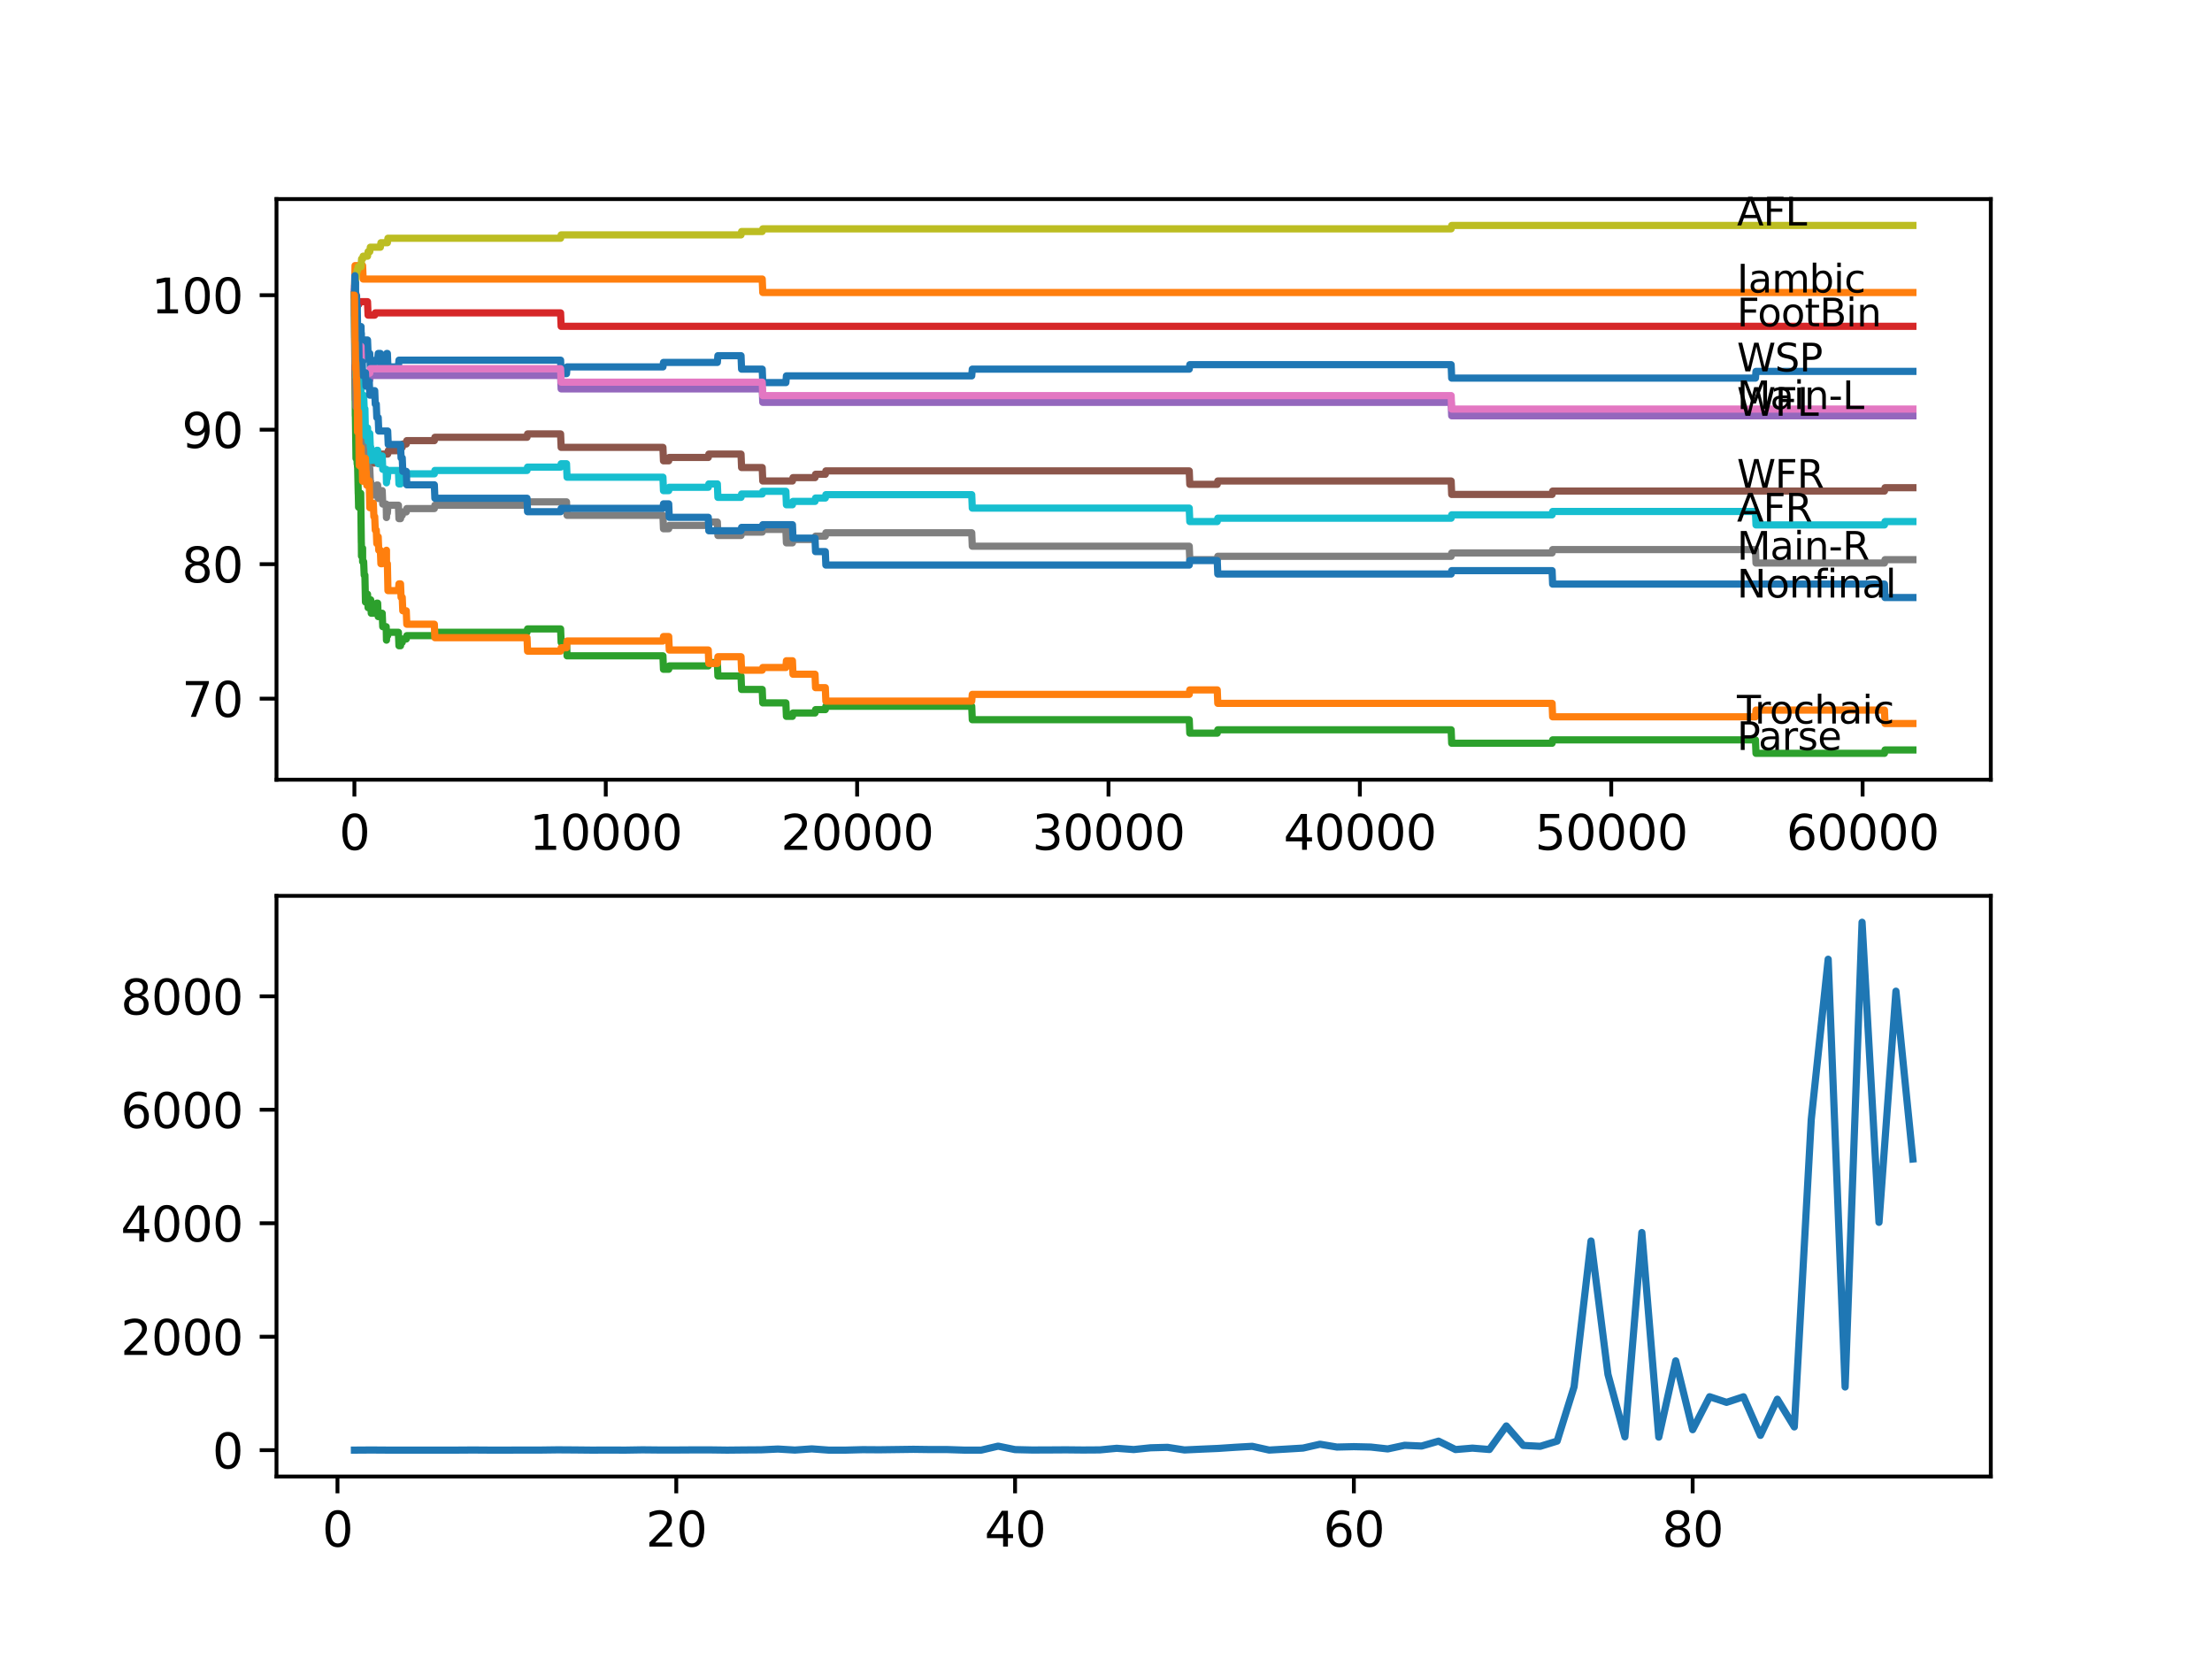 <?xml version="1.0" encoding="utf-8" standalone="no"?>
<!DOCTYPE svg PUBLIC "-//W3C//DTD SVG 1.1//EN"
  "http://www.w3.org/Graphics/SVG/1.1/DTD/svg11.dtd">
<svg xmlns:xlink="http://www.w3.org/1999/xlink" width="460.8pt" height="345.6pt" viewBox="0 0 460.8 345.6" xmlns="http://www.w3.org/2000/svg" version="1.1">
 <defs>
  <style type="text/css">*{stroke-linejoin: round; stroke-linecap: butt}</style>
 </defs>
 <g id="figure_1">
  <g id="patch_1">
   <path d="M 0 345.6 
L 460.8 345.6 
L 460.8 0 
L 0 0 
z
" style="fill: #ffffff"/>
  </g>
  <g id="axes_1">
   <g id="patch_2">
    <path d="M 57.6 162.432 
L 414.72 162.432 
L 414.72 41.472 
L 57.6 41.472 
z
" style="fill: #ffffff"/>
   </g>
   <g id="matplotlib.axis_1">
    <g id="xtick_1">
     <g id="line2d_1">
      <defs>
       <path id="m8802eb8dad" d="M 0 0 
L 0 3.5 
" style="stroke: #000000; stroke-width: 0.8"/>
      </defs>
      <g>
       <use xlink:href="#m8802eb8dad" x="73.827" y="162.432" style="stroke: #000000; stroke-width: 0.8"/>
      </g>
     </g>
     <g id="text_1">
      <!-- 0 -->
      <g transform="translate(70.646 177.03)scale(0.1 -0.1)">
       <defs>
        <path id="DejaVuSans-30" d="M 2034 4250 
Q 1547 4250 1301 3770 
Q 1056 3291 1056 2328 
Q 1056 1369 1301 889 
Q 1547 409 2034 409 
Q 2525 409 2770 889 
Q 3016 1369 3016 2328 
Q 3016 3291 2770 3770 
Q 2525 4250 2034 4250 
z
M 2034 4750 
Q 2819 4750 3233 4129 
Q 3647 3509 3647 2328 
Q 3647 1150 3233 529 
Q 2819 -91 2034 -91 
Q 1250 -91 836 529 
Q 422 1150 422 2328 
Q 422 3509 836 4129 
Q 1250 4750 2034 4750 
z
" transform="scale(0.016)"/>
       </defs>
       <use xlink:href="#DejaVuSans-30"/>
      </g>
     </g>
    </g>
    <g id="xtick_2">
     <g id="line2d_2">
      <g>
       <use xlink:href="#m8802eb8dad" x="126.192" y="162.432" style="stroke: #000000; stroke-width: 0.8"/>
      </g>
     </g>
     <g id="text_2">
      <!-- 10000 -->
      <g transform="translate(110.286 177.03)scale(0.1 -0.1)">
       <defs>
        <path id="DejaVuSans-31" d="M 794 531 
L 1825 531 
L 1825 4091 
L 703 3866 
L 703 4441 
L 1819 4666 
L 2450 4666 
L 2450 531 
L 3481 531 
L 3481 0 
L 794 0 
L 794 531 
z
" transform="scale(0.016)"/>
       </defs>
       <use xlink:href="#DejaVuSans-31"/>
       <use xlink:href="#DejaVuSans-30" x="63.623"/>
       <use xlink:href="#DejaVuSans-30" x="127.246"/>
       <use xlink:href="#DejaVuSans-30" x="190.869"/>
       <use xlink:href="#DejaVuSans-30" x="254.492"/>
      </g>
     </g>
    </g>
    <g id="xtick_3">
     <g id="line2d_3">
      <g>
       <use xlink:href="#m8802eb8dad" x="178.556" y="162.432" style="stroke: #000000; stroke-width: 0.8"/>
      </g>
     </g>
     <g id="text_3">
      <!-- 20000 -->
      <g transform="translate(162.65 177.03)scale(0.1 -0.1)">
       <defs>
        <path id="DejaVuSans-32" d="M 1228 531 
L 3431 531 
L 3431 0 
L 469 0 
L 469 531 
Q 828 903 1448 1529 
Q 2069 2156 2228 2338 
Q 2531 2678 2651 2914 
Q 2772 3150 2772 3378 
Q 2772 3750 2511 3984 
Q 2250 4219 1831 4219 
Q 1534 4219 1204 4116 
Q 875 4013 500 3803 
L 500 4441 
Q 881 4594 1212 4672 
Q 1544 4750 1819 4750 
Q 2544 4750 2975 4387 
Q 3406 4025 3406 3419 
Q 3406 3131 3298 2873 
Q 3191 2616 2906 2266 
Q 2828 2175 2409 1742 
Q 1991 1309 1228 531 
z
" transform="scale(0.016)"/>
       </defs>
       <use xlink:href="#DejaVuSans-32"/>
       <use xlink:href="#DejaVuSans-30" x="63.623"/>
       <use xlink:href="#DejaVuSans-30" x="127.246"/>
       <use xlink:href="#DejaVuSans-30" x="190.869"/>
       <use xlink:href="#DejaVuSans-30" x="254.492"/>
      </g>
     </g>
    </g>
    <g id="xtick_4">
     <g id="line2d_4">
      <g>
       <use xlink:href="#m8802eb8dad" x="230.921" y="162.432" style="stroke: #000000; stroke-width: 0.8"/>
      </g>
     </g>
     <g id="text_4">
      <!-- 30000 -->
      <g transform="translate(215.015 177.03)scale(0.1 -0.1)">
       <defs>
        <path id="DejaVuSans-33" d="M 2597 2516 
Q 3050 2419 3304 2112 
Q 3559 1806 3559 1356 
Q 3559 666 3084 287 
Q 2609 -91 1734 -91 
Q 1441 -91 1130 -33 
Q 819 25 488 141 
L 488 750 
Q 750 597 1062 519 
Q 1375 441 1716 441 
Q 2309 441 2620 675 
Q 2931 909 2931 1356 
Q 2931 1769 2642 2001 
Q 2353 2234 1838 2234 
L 1294 2234 
L 1294 2753 
L 1863 2753 
Q 2328 2753 2575 2939 
Q 2822 3125 2822 3475 
Q 2822 3834 2567 4026 
Q 2313 4219 1838 4219 
Q 1578 4219 1281 4162 
Q 984 4106 628 3988 
L 628 4550 
Q 988 4650 1302 4700 
Q 1616 4750 1894 4750 
Q 2613 4750 3031 4423 
Q 3450 4097 3450 3541 
Q 3450 3153 3228 2886 
Q 3006 2619 2597 2516 
z
" transform="scale(0.016)"/>
       </defs>
       <use xlink:href="#DejaVuSans-33"/>
       <use xlink:href="#DejaVuSans-30" x="63.623"/>
       <use xlink:href="#DejaVuSans-30" x="127.246"/>
       <use xlink:href="#DejaVuSans-30" x="190.869"/>
       <use xlink:href="#DejaVuSans-30" x="254.492"/>
      </g>
     </g>
    </g>
    <g id="xtick_5">
     <g id="line2d_5">
      <g>
       <use xlink:href="#m8802eb8dad" x="283.285" y="162.432" style="stroke: #000000; stroke-width: 0.8"/>
      </g>
     </g>
     <g id="text_5">
      <!-- 40000 -->
      <g transform="translate(267.379 177.03)scale(0.1 -0.1)">
       <defs>
        <path id="DejaVuSans-34" d="M 2419 4116 
L 825 1625 
L 2419 1625 
L 2419 4116 
z
M 2253 4666 
L 3047 4666 
L 3047 1625 
L 3713 1625 
L 3713 1100 
L 3047 1100 
L 3047 0 
L 2419 0 
L 2419 1100 
L 313 1100 
L 313 1709 
L 2253 4666 
z
" transform="scale(0.016)"/>
       </defs>
       <use xlink:href="#DejaVuSans-34"/>
       <use xlink:href="#DejaVuSans-30" x="63.623"/>
       <use xlink:href="#DejaVuSans-30" x="127.246"/>
       <use xlink:href="#DejaVuSans-30" x="190.869"/>
       <use xlink:href="#DejaVuSans-30" x="254.492"/>
      </g>
     </g>
    </g>
    <g id="xtick_6">
     <g id="line2d_6">
      <g>
       <use xlink:href="#m8802eb8dad" x="335.65" y="162.432" style="stroke: #000000; stroke-width: 0.8"/>
      </g>
     </g>
     <g id="text_6">
      <!-- 50000 -->
      <g transform="translate(319.744 177.03)scale(0.1 -0.1)">
       <defs>
        <path id="DejaVuSans-35" d="M 691 4666 
L 3169 4666 
L 3169 4134 
L 1269 4134 
L 1269 2991 
Q 1406 3038 1543 3061 
Q 1681 3084 1819 3084 
Q 2600 3084 3056 2656 
Q 3513 2228 3513 1497 
Q 3513 744 3044 326 
Q 2575 -91 1722 -91 
Q 1428 -91 1123 -41 
Q 819 9 494 109 
L 494 744 
Q 775 591 1075 516 
Q 1375 441 1709 441 
Q 2250 441 2565 725 
Q 2881 1009 2881 1497 
Q 2881 1984 2565 2268 
Q 2250 2553 1709 2553 
Q 1456 2553 1204 2497 
Q 953 2441 691 2322 
L 691 4666 
z
" transform="scale(0.016)"/>
       </defs>
       <use xlink:href="#DejaVuSans-35"/>
       <use xlink:href="#DejaVuSans-30" x="63.623"/>
       <use xlink:href="#DejaVuSans-30" x="127.246"/>
       <use xlink:href="#DejaVuSans-30" x="190.869"/>
       <use xlink:href="#DejaVuSans-30" x="254.492"/>
      </g>
     </g>
    </g>
    <g id="xtick_7">
     <g id="line2d_7">
      <g>
       <use xlink:href="#m8802eb8dad" x="388.014" y="162.432" style="stroke: #000000; stroke-width: 0.8"/>
      </g>
     </g>
     <g id="text_7">
      <!-- 60000 -->
      <g transform="translate(372.108 177.03)scale(0.1 -0.1)">
       <defs>
        <path id="DejaVuSans-36" d="M 2113 2584 
Q 1688 2584 1439 2293 
Q 1191 2003 1191 1497 
Q 1191 994 1439 701 
Q 1688 409 2113 409 
Q 2538 409 2786 701 
Q 3034 994 3034 1497 
Q 3034 2003 2786 2293 
Q 2538 2584 2113 2584 
z
M 3366 4563 
L 3366 3988 
Q 3128 4100 2886 4159 
Q 2644 4219 2406 4219 
Q 1781 4219 1451 3797 
Q 1122 3375 1075 2522 
Q 1259 2794 1537 2939 
Q 1816 3084 2150 3084 
Q 2853 3084 3261 2657 
Q 3669 2231 3669 1497 
Q 3669 778 3244 343 
Q 2819 -91 2113 -91 
Q 1303 -91 875 529 
Q 447 1150 447 2328 
Q 447 3434 972 4092 
Q 1497 4750 2381 4750 
Q 2619 4750 2861 4703 
Q 3103 4656 3366 4563 
z
" transform="scale(0.016)"/>
       </defs>
       <use xlink:href="#DejaVuSans-36"/>
       <use xlink:href="#DejaVuSans-30" x="63.623"/>
       <use xlink:href="#DejaVuSans-30" x="127.246"/>
       <use xlink:href="#DejaVuSans-30" x="190.869"/>
       <use xlink:href="#DejaVuSans-30" x="254.492"/>
      </g>
     </g>
    </g>
   </g>
   <g id="matplotlib.axis_2">
    <g id="ytick_1">
     <g id="line2d_8">
      <defs>
       <path id="mb0aeccbcc9" d="M 0 0 
L -3.5 0 
" style="stroke: #000000; stroke-width: 0.8"/>
      </defs>
      <g>
       <use xlink:href="#mb0aeccbcc9" x="57.6" y="145.541" style="stroke: #000000; stroke-width: 0.8"/>
      </g>
     </g>
     <g id="text_8">
      <!-- 70 -->
      <g transform="translate(37.875 149.34)scale(0.1 -0.1)">
       <defs>
        <path id="DejaVuSans-37" d="M 525 4666 
L 3525 4666 
L 3525 4397 
L 1831 0 
L 1172 0 
L 2766 4134 
L 525 4134 
L 525 4666 
z
" transform="scale(0.016)"/>
       </defs>
       <use xlink:href="#DejaVuSans-37"/>
       <use xlink:href="#DejaVuSans-30" x="63.623"/>
      </g>
     </g>
    </g>
    <g id="ytick_2">
     <g id="line2d_9">
      <g>
       <use xlink:href="#mb0aeccbcc9" x="57.6" y="117.524" style="stroke: #000000; stroke-width: 0.8"/>
      </g>
     </g>
     <g id="text_9">
      <!-- 80 -->
      <g transform="translate(37.875 121.324)scale(0.1 -0.1)">
       <defs>
        <path id="DejaVuSans-38" d="M 2034 2216 
Q 1584 2216 1326 1975 
Q 1069 1734 1069 1313 
Q 1069 891 1326 650 
Q 1584 409 2034 409 
Q 2484 409 2743 651 
Q 3003 894 3003 1313 
Q 3003 1734 2745 1975 
Q 2488 2216 2034 2216 
z
M 1403 2484 
Q 997 2584 770 2862 
Q 544 3141 544 3541 
Q 544 4100 942 4425 
Q 1341 4750 2034 4750 
Q 2731 4750 3128 4425 
Q 3525 4100 3525 3541 
Q 3525 3141 3298 2862 
Q 3072 2584 2669 2484 
Q 3125 2378 3379 2068 
Q 3634 1759 3634 1313 
Q 3634 634 3220 271 
Q 2806 -91 2034 -91 
Q 1263 -91 848 271 
Q 434 634 434 1313 
Q 434 1759 690 2068 
Q 947 2378 1403 2484 
z
M 1172 3481 
Q 1172 3119 1398 2916 
Q 1625 2713 2034 2713 
Q 2441 2713 2670 2916 
Q 2900 3119 2900 3481 
Q 2900 3844 2670 4047 
Q 2441 4250 2034 4250 
Q 1625 4250 1398 4047 
Q 1172 3844 1172 3481 
z
" transform="scale(0.016)"/>
       </defs>
       <use xlink:href="#DejaVuSans-38"/>
       <use xlink:href="#DejaVuSans-30" x="63.623"/>
      </g>
     </g>
    </g>
    <g id="ytick_3">
     <g id="line2d_10">
      <g>
       <use xlink:href="#mb0aeccbcc9" x="57.6" y="89.508" style="stroke: #000000; stroke-width: 0.8"/>
      </g>
     </g>
     <g id="text_10">
      <!-- 90 -->
      <g transform="translate(37.875 93.307)scale(0.1 -0.1)">
       <defs>
        <path id="DejaVuSans-39" d="M 703 97 
L 703 672 
Q 941 559 1184 500 
Q 1428 441 1663 441 
Q 2288 441 2617 861 
Q 2947 1281 2994 2138 
Q 2813 1869 2534 1725 
Q 2256 1581 1919 1581 
Q 1219 1581 811 2004 
Q 403 2428 403 3163 
Q 403 3881 828 4315 
Q 1253 4750 1959 4750 
Q 2769 4750 3195 4129 
Q 3622 3509 3622 2328 
Q 3622 1225 3098 567 
Q 2575 -91 1691 -91 
Q 1453 -91 1209 -44 
Q 966 3 703 97 
z
M 1959 2075 
Q 2384 2075 2632 2365 
Q 2881 2656 2881 3163 
Q 2881 3666 2632 3958 
Q 2384 4250 1959 4250 
Q 1534 4250 1286 3958 
Q 1038 3666 1038 3163 
Q 1038 2656 1286 2365 
Q 1534 2075 1959 2075 
z
" transform="scale(0.016)"/>
       </defs>
       <use xlink:href="#DejaVuSans-39"/>
       <use xlink:href="#DejaVuSans-30" x="63.623"/>
      </g>
     </g>
    </g>
    <g id="ytick_4">
     <g id="line2d_11">
      <g>
       <use xlink:href="#mb0aeccbcc9" x="57.6" y="61.492" style="stroke: #000000; stroke-width: 0.8"/>
      </g>
     </g>
     <g id="text_11">
      <!-- 100 -->
      <g transform="translate(31.512 65.291)scale(0.1 -0.1)">
       <use xlink:href="#DejaVuSans-31"/>
       <use xlink:href="#DejaVuSans-30" x="63.623"/>
       <use xlink:href="#DejaVuSans-30" x="127.246"/>
      </g>
     </g>
    </g>
   </g>
   <g id="line2d_12">
    <path d="M 73.833 61.492 
L 73.875 61.492 
L 74.006 72.698 
L 74.136 66.628 
L 74.147 66.628 
L 74.262 69.43 
L 74.294 69.43 
L 74.409 72.231 
L 74.472 72.231 
L 74.508 70.831 
L 74.513 73.632 
L 74.582 72.231 
L 74.644 72.231 
L 74.76 70.831 
L 75.142 70.831 
L 75.21 68.029 
L 75.252 70.831 
L 75.262 70.831 
L 75.278 69.43 
L 75.283 72.231 
L 75.367 72.231 
L 75.535 72.231 
L 75.65 75.033 
L 75.755 75.033 
L 75.87 73.632 
L 76.016 73.632 
L 76.137 70.831 
L 76.561 70.831 
L 76.676 73.632 
L 77.027 73.632 
L 77.142 76.434 
L 77.221 76.434 
L 77.336 75.5 
L 78.059 75.5 
L 78.174 75.033 
L 78.671 75.033 
L 78.786 73.632 
L 79.237 73.632 
L 79.352 76.434 
L 79.619 76.434 
L 79.734 75.033 
L 80.452 75.033 
L 80.567 73.632 
L 80.698 73.632 
L 80.813 76.434 
L 82.997 76.434 
L 83.112 75.033 
L 116.782 75.033 
L 116.897 77.835 
L 118.013 77.835 
L 118.128 76.434 
L 138.1 76.434 
L 138.215 75.5 
L 149.437 75.5 
L 149.552 74.099 
L 154.369 74.099 
L 154.485 76.901 
L 158.784 76.901 
L 158.899 79.702 
L 163.711 79.702 
L 163.826 78.302 
L 202.429 78.302 
L 202.545 76.901 
L 247.74 76.901 
L 247.856 75.967 
L 302.299 75.967 
L 302.414 78.769 
L 365.691 78.769 
L 365.807 77.368 
L 398.487 77.368 
L 398.487 77.368 
" clip-path="url(#p6c69779e66)" style="fill: none; stroke: #1f77b4; stroke-width: 1.5; stroke-linecap: square"/>
   </g>
   <g id="line2d_13">
    <path d="M 73.833 61.492 
L 73.843 61.492 
L 73.964 55.328 
L 75.535 55.328 
L 75.65 58.13 
L 158.784 58.13 
L 158.899 60.932 
L 398.487 60.932 
L 398.487 60.932 
" clip-path="url(#p6c69779e66)" style="fill: none; stroke: #ff7f0e; stroke-width: 1.5; stroke-linecap: square"/>
   </g>
   <g id="line2d_14">
    <path d="M 73.833 61.492 
L 73.859 61.492 
L 74.016 86.613 
L 74.037 86.613 
L 74.163 95.485 
L 74.178 95.485 
L 74.294 93.851 
L 74.409 96.652 
L 74.414 96.652 
L 74.472 94.458 
L 74.477 97.259 
L 74.508 97.259 
L 74.629 102.863 
L 74.644 102.863 
L 74.702 105.664 
L 74.754 104.964 
L 74.76 104.964 
L 74.89 102.769 
L 75.142 102.769 
L 75.268 113.042 
L 75.278 113.042 
L 75.304 115.843 
L 75.388 114.909 
L 75.477 114.909 
L 75.535 114.209 
L 75.54 117.011 
L 75.571 117.011 
L 75.755 117.011 
L 75.87 119.812 
L 76.016 119.812 
L 76.132 125.416 
L 76.247 124.715 
L 76.294 124.715 
L 76.409 123.781 
L 76.561 123.781 
L 76.676 126.583 
L 76.917 126.583 
L 77.032 124.949 
L 77.221 124.949 
L 77.336 127.75 
L 77.771 127.75 
L 77.886 126.816 
L 78.059 126.816 
L 78.174 126.349 
L 78.383 126.349 
L 78.498 125.649 
L 78.671 125.649 
L 78.786 128.451 
L 78.902 127.75 
L 79.619 127.75 
L 79.734 130.552 
L 80.452 130.552 
L 80.509 133.354 
L 80.562 132.42 
L 80.761 132.42 
L 80.876 131.719 
L 82.997 131.719 
L 83.112 134.521 
L 83.436 134.521 
L 83.552 133.82 
L 83.792 133.82 
L 83.908 133.12 
L 84.63 133.12 
L 84.745 132.42 
L 90.479 132.42 
L 90.595 131.719 
L 109.786 131.719 
L 109.901 131.019 
L 116.782 131.019 
L 116.897 133.82 
L 118.013 133.82 
L 118.128 136.622 
L 138.1 136.622 
L 138.215 139.424 
L 139.304 139.424 
L 139.419 138.723 
L 147.546 138.723 
L 147.661 138.023 
L 149.437 138.023 
L 149.552 140.824 
L 154.369 140.824 
L 154.485 143.626 
L 158.784 143.626 
L 158.899 146.428 
L 163.711 146.428 
L 163.826 149.229 
L 165.078 149.229 
L 165.193 148.529 
L 169.78 148.529 
L 169.895 147.829 
L 171.927 147.829 
L 172.042 147.128 
L 202.429 147.128 
L 202.545 149.93 
L 247.74 149.93 
L 247.856 152.731 
L 253.574 152.731 
L 253.689 152.031 
L 302.299 152.031 
L 302.414 154.833 
L 323.329 154.833 
L 323.444 154.132 
L 365.691 154.132 
L 365.807 156.934 
L 392.565 156.934 
L 392.68 156.233 
L 398.487 156.233 
L 398.487 156.233 
" clip-path="url(#p6c69779e66)" style="fill: none; stroke: #2ca02c; stroke-width: 1.5; stroke-linecap: square"/>
   </g>
   <g id="line2d_15">
    <path d="M 73.833 61.492 
L 73.859 61.492 
L 73.869 60.792 
L 73.875 63.593 
L 73.958 63.033 
L 73.964 63.033 
L 74.084 61.165 
L 74.147 61.165 
L 74.262 63.967 
L 74.424 63.967 
L 74.54 63.406 
L 74.76 63.406 
L 74.875 62.846 
L 76.561 62.846 
L 76.676 65.648 
L 78.059 65.648 
L 78.174 65.181 
L 116.782 65.181 
L 116.897 67.982 
L 398.487 67.982 
L 398.487 67.982 
" clip-path="url(#p6c69779e66)" style="fill: none; stroke: #d62728; stroke-width: 1.5; stroke-linecap: square"/>
   </g>
   <g id="line2d_16">
    <path d="M 73.833 61.492 
L 73.838 61.492 
L 73.869 60.231 
L 73.885 65.834 
L 73.917 65.834 
L 73.985 65.834 
L 73.99 65.134 
L 73.995 67.936 
L 74.079 67.936 
L 74.147 67.936 
L 74.262 70.737 
L 74.294 70.737 
L 74.409 73.539 
L 75.21 73.539 
L 75.33 79.142 
L 77.027 79.142 
L 77.142 78.208 
L 116.782 78.208 
L 116.897 81.01 
L 158.784 81.01 
L 158.899 83.812 
L 302.299 83.812 
L 302.414 86.613 
L 398.487 86.613 
L 398.487 86.613 
" clip-path="url(#p6c69779e66)" style="fill: none; stroke: #9467bd; stroke-width: 1.5; stroke-linecap: square"/>
   </g>
   <g id="line2d_17">
    <path d="M 73.833 61.492 
L 73.838 61.492 
L 73.932 78.302 
L 73.979 77.741 
L 73.985 77.741 
L 74.068 83.345 
L 74.105 82.878 
L 74.283 82.878 
L 74.294 82.177 
L 74.299 84.979 
L 74.377 84.979 
L 74.419 84.979 
L 74.508 83.718 
L 74.513 86.52 
L 74.519 86.52 
L 74.702 86.52 
L 74.828 84.559 
L 75.21 84.559 
L 75.33 90.162 
L 75.477 90.162 
L 75.535 89.461 
L 75.54 92.263 
L 75.571 92.263 
L 76.132 92.263 
L 76.247 91.563 
L 76.561 91.563 
L 76.676 94.364 
L 76.927 94.364 
L 77.043 93.664 
L 77.221 93.664 
L 77.336 96.465 
L 78.059 96.465 
L 78.174 95.999 
L 78.383 95.999 
L 78.498 95.298 
L 78.786 95.298 
L 78.902 94.598 
L 80.761 94.598 
L 80.876 93.897 
L 83.436 93.897 
L 83.552 93.197 
L 83.792 93.197 
L 83.908 92.497 
L 84.63 92.497 
L 84.745 91.796 
L 90.479 91.796 
L 90.595 91.096 
L 109.786 91.096 
L 109.901 90.395 
L 116.782 90.395 
L 116.897 93.197 
L 138.1 93.197 
L 138.215 95.999 
L 139.304 95.999 
L 139.419 95.298 
L 147.546 95.298 
L 147.661 94.598 
L 154.369 94.598 
L 154.485 97.399 
L 158.784 97.399 
L 158.899 100.201 
L 165.078 100.201 
L 165.193 99.501 
L 169.78 99.501 
L 169.895 98.8 
L 171.927 98.8 
L 172.042 98.1 
L 247.74 98.1 
L 247.856 100.901 
L 253.574 100.901 
L 253.689 100.201 
L 302.299 100.201 
L 302.414 103.003 
L 323.329 103.003 
L 323.444 102.302 
L 392.565 102.302 
L 392.68 101.602 
L 398.487 101.602 
L 398.487 101.602 
" clip-path="url(#p6c69779e66)" style="fill: none; stroke: #8c564b; stroke-width: 1.5; stroke-linecap: square"/>
   </g>
   <g id="line2d_18">
    <path d="M 73.833 61.492 
L 73.838 61.492 
L 73.869 59.531 
L 73.885 65.134 
L 73.927 64.434 
L 73.985 64.434 
L 73.99 63.733 
L 73.995 66.535 
L 74.079 66.535 
L 74.147 66.535 
L 74.262 69.336 
L 74.294 69.336 
L 74.409 72.138 
L 75.21 72.138 
L 75.33 77.741 
L 77.027 77.741 
L 77.142 76.807 
L 116.782 76.807 
L 116.897 79.609 
L 158.784 79.609 
L 158.899 82.411 
L 302.299 82.411 
L 302.414 85.212 
L 398.487 85.212 
L 398.487 85.212 
" clip-path="url(#p6c69779e66)" style="fill: none; stroke: #e377c2; stroke-width: 1.5; stroke-linecap: square"/>
   </g>
   <g id="line2d_19">
    <path d="M 73.833 61.492 
L 73.838 61.492 
L 73.932 75.733 
L 73.969 74.473 
L 73.985 74.473 
L 74.11 82.878 
L 74.121 82.878 
L 74.126 81.944 
L 74.131 84.745 
L 74.225 83.812 
L 74.283 83.812 
L 74.403 82.411 
L 74.414 82.411 
L 74.472 80.216 
L 74.477 83.018 
L 74.524 82.317 
L 74.566 82.317 
L 74.686 87.921 
L 74.702 87.921 
L 74.833 85.026 
L 75.142 85.026 
L 75.231 90.629 
L 75.257 89.695 
L 75.262 89.695 
L 75.278 92.497 
L 75.372 90.862 
L 75.477 90.862 
L 75.597 89.602 
L 75.755 89.602 
L 75.87 92.403 
L 76.016 92.403 
L 76.132 98.006 
L 76.247 97.306 
L 76.294 97.306 
L 76.409 96.372 
L 76.561 96.372 
L 76.676 99.174 
L 76.917 99.174 
L 77.027 97.539 
L 77.142 100.341 
L 77.221 100.341 
L 77.336 103.143 
L 77.771 103.143 
L 77.886 102.209 
L 78.059 102.209 
L 78.174 101.742 
L 78.383 101.742 
L 78.498 101.041 
L 78.671 101.041 
L 78.786 103.843 
L 78.902 103.143 
L 79.237 103.143 
L 79.352 102.209 
L 79.619 102.209 
L 79.734 105.01 
L 80.452 105.01 
L 80.509 107.812 
L 80.562 106.878 
L 80.698 106.878 
L 80.813 105.244 
L 82.997 105.244 
L 83.112 108.046 
L 83.436 108.046 
L 83.552 107.345 
L 83.792 107.345 
L 83.908 106.645 
L 84.63 106.645 
L 84.745 105.944 
L 90.479 105.944 
L 90.595 105.244 
L 109.786 105.244 
L 109.901 104.543 
L 118.013 104.543 
L 118.128 107.345 
L 138.1 107.345 
L 138.215 110.147 
L 139.304 110.147 
L 139.419 109.446 
L 147.546 109.446 
L 147.661 108.746 
L 149.437 108.746 
L 149.552 111.548 
L 154.369 111.548 
L 154.485 110.847 
L 158.784 110.847 
L 158.899 110.287 
L 163.711 110.287 
L 163.826 113.088 
L 165.078 113.088 
L 165.193 112.388 
L 169.78 112.388 
L 169.895 111.688 
L 171.927 111.688 
L 172.042 110.987 
L 202.429 110.987 
L 202.545 113.789 
L 247.74 113.789 
L 247.856 116.59 
L 253.574 116.59 
L 253.689 115.89 
L 302.299 115.89 
L 302.414 115.19 
L 323.329 115.19 
L 323.444 114.489 
L 365.691 114.489 
L 365.807 117.291 
L 392.565 117.291 
L 392.68 116.59 
L 398.487 116.59 
L 398.487 116.59 
" clip-path="url(#p6c69779e66)" style="fill: none; stroke: #7f7f7f; stroke-width: 1.5; stroke-linecap: square"/>
   </g>
   <g id="line2d_20">
    <path d="M 73.833 61.492 
L 73.838 61.492 
L 73.875 62.332 
L 73.964 59.297 
L 73.985 59.297 
L 74.105 57.897 
L 74.147 57.897 
L 74.262 56.963 
L 74.294 56.963 
L 74.409 56.262 
L 74.508 56.262 
L 74.623 55.562 
L 75.21 55.562 
L 75.325 53.928 
L 75.535 53.928 
L 75.65 53.367 
L 76.561 53.367 
L 76.676 52.433 
L 77.027 52.433 
L 77.142 51.499 
L 79.237 51.499 
L 79.352 50.566 
L 80.698 50.566 
L 80.813 49.632 
L 116.782 49.632 
L 116.897 48.931 
L 154.369 48.931 
L 154.485 48.231 
L 158.784 48.231 
L 158.899 47.671 
L 302.299 47.671 
L 302.414 46.97 
L 398.487 46.97 
L 398.487 46.97 
" clip-path="url(#p6c69779e66)" style="fill: none; stroke: #bcbd22; stroke-width: 1.5; stroke-linecap: square"/>
   </g>
   <g id="line2d_21">
    <path d="M 73.833 61.492 
L 73.838 61.492 
L 73.911 70.364 
L 73.958 68.87 
L 73.964 68.87 
L 73.985 68.169 
L 74.011 72.372 
L 74.037 72.372 
L 74.147 78.442 
L 74.157 77.508 
L 74.178 77.508 
L 74.299 75.173 
L 74.414 75.173 
L 74.472 72.979 
L 74.477 75.78 
L 74.524 75.08 
L 74.566 75.08 
L 74.686 80.683 
L 74.702 80.683 
L 74.833 77.788 
L 75.142 77.788 
L 75.231 83.391 
L 75.257 82.457 
L 75.262 82.457 
L 75.278 85.259 
L 75.372 83.625 
L 75.477 83.625 
L 75.597 82.364 
L 75.755 82.364 
L 75.87 85.166 
L 76.016 85.166 
L 76.132 90.769 
L 76.247 90.068 
L 76.294 90.068 
L 76.409 89.135 
L 76.561 89.135 
L 76.676 91.936 
L 76.917 91.936 
L 77.027 90.302 
L 77.142 93.104 
L 77.221 93.104 
L 77.336 95.905 
L 77.771 95.905 
L 77.886 94.971 
L 78.059 94.971 
L 78.174 94.504 
L 78.383 94.504 
L 78.498 93.804 
L 78.671 93.804 
L 78.786 96.606 
L 78.902 95.905 
L 79.237 95.905 
L 79.352 94.971 
L 79.619 94.971 
L 79.734 97.773 
L 80.452 97.773 
L 80.509 100.575 
L 80.562 99.641 
L 80.698 99.641 
L 80.813 98.006 
L 82.997 98.006 
L 83.112 100.808 
L 83.436 100.808 
L 83.552 100.108 
L 83.792 100.108 
L 83.908 99.407 
L 84.63 99.407 
L 84.745 98.707 
L 90.479 98.707 
L 90.595 98.006 
L 109.786 98.006 
L 109.901 97.306 
L 116.782 97.306 
L 116.897 96.606 
L 118.013 96.606 
L 118.128 99.407 
L 138.1 99.407 
L 138.215 102.209 
L 139.304 102.209 
L 139.419 101.508 
L 147.546 101.508 
L 147.661 100.808 
L 149.437 100.808 
L 149.552 103.61 
L 154.369 103.61 
L 154.485 102.909 
L 158.784 102.909 
L 158.899 102.349 
L 163.711 102.349 
L 163.826 105.151 
L 165.078 105.151 
L 165.193 104.45 
L 169.78 104.45 
L 169.895 103.75 
L 171.927 103.75 
L 172.042 103.049 
L 202.429 103.049 
L 202.545 105.851 
L 247.74 105.851 
L 247.856 108.653 
L 253.574 108.653 
L 253.689 107.952 
L 302.299 107.952 
L 302.414 107.252 
L 323.329 107.252 
L 323.444 106.551 
L 365.691 106.551 
L 365.807 109.353 
L 392.565 109.353 
L 392.68 108.653 
L 398.487 108.653 
L 398.487 108.653 
" clip-path="url(#p6c69779e66)" style="fill: none; stroke: #17becf; stroke-width: 1.5; stroke-linecap: square"/>
   </g>
   <g id="line2d_22">
    <path d="M 73.833 61.492 
L 73.838 61.492 
L 73.932 57.43 
L 73.958 60.231 
L 73.985 60.231 
L 74.068 58.83 
L 74.074 61.632 
L 74.084 61.632 
L 74.283 61.632 
L 74.294 64.434 
L 74.393 63.733 
L 74.419 63.733 
L 74.508 69.336 
L 74.534 68.636 
L 74.702 68.636 
L 74.828 77.041 
L 75.21 77.041 
L 75.325 75.407 
L 75.477 75.407 
L 75.535 78.208 
L 75.592 77.648 
L 76.132 77.648 
L 76.247 80.45 
L 76.561 80.45 
L 76.676 79.516 
L 76.927 79.516 
L 77.043 82.317 
L 77.221 82.317 
L 77.336 81.383 
L 78.059 81.383 
L 78.174 84.185 
L 78.383 84.185 
L 78.498 86.987 
L 78.786 86.987 
L 78.902 89.788 
L 80.761 89.788 
L 80.876 92.59 
L 83.436 92.59 
L 83.552 95.392 
L 83.792 95.392 
L 83.908 98.193 
L 84.63 98.193 
L 84.745 100.995 
L 90.479 100.995 
L 90.595 103.796 
L 109.786 103.796 
L 109.901 106.598 
L 116.782 106.598 
L 116.897 105.898 
L 138.1 105.898 
L 138.215 104.964 
L 139.304 104.964 
L 139.419 107.765 
L 147.546 107.765 
L 147.661 110.567 
L 154.369 110.567 
L 154.485 109.867 
L 158.784 109.867 
L 158.899 109.306 
L 165.078 109.306 
L 165.193 112.108 
L 169.78 112.108 
L 169.895 114.909 
L 171.927 114.909 
L 172.042 117.711 
L 247.74 117.711 
L 247.856 116.777 
L 253.574 116.777 
L 253.689 119.579 
L 302.299 119.579 
L 302.414 118.878 
L 323.329 118.878 
L 323.444 121.68 
L 392.565 121.68 
L 392.68 124.482 
L 398.487 124.482 
L 398.487 124.482 
" clip-path="url(#p6c69779e66)" style="fill: none; stroke: #1f77b4; stroke-width: 1.5; stroke-linecap: square"/>
   </g>
   <g id="line2d_23">
    <path d="M 73.833 61.492 
L 73.843 61.492 
L 73.969 71.298 
L 74 71.298 
L 74.095 76.901 
L 74.115 75.5 
L 74.121 75.5 
L 74.236 78.769 
L 74.283 78.769 
L 74.398 81.57 
L 74.414 81.57 
L 74.472 89.975 
L 74.534 88.574 
L 74.566 88.574 
L 74.686 85.773 
L 74.702 85.773 
L 74.833 96.979 
L 75.142 96.979 
L 75.231 93.244 
L 75.252 96.045 
L 75.262 96.045 
L 75.304 94.644 
L 75.309 97.446 
L 75.367 97.446 
L 75.477 97.446 
L 75.535 100.248 
L 75.592 99.687 
L 75.755 99.687 
L 75.87 98.287 
L 76.016 98.287 
L 76.132 95.485 
L 76.247 98.287 
L 76.294 98.287 
L 76.409 101.088 
L 76.561 101.088 
L 76.676 100.154 
L 76.917 100.154 
L 77.037 105.758 
L 77.221 105.758 
L 77.336 104.824 
L 77.771 104.824 
L 77.886 107.625 
L 78.059 107.625 
L 78.174 110.427 
L 78.383 110.427 
L 78.498 113.229 
L 78.671 113.229 
L 78.786 111.828 
L 78.902 114.629 
L 79.237 114.629 
L 79.352 117.431 
L 79.619 117.431 
L 79.734 116.03 
L 80.452 116.03 
L 80.509 114.629 
L 80.514 117.431 
L 80.556 117.431 
L 80.698 117.431 
L 80.818 123.034 
L 82.997 123.034 
L 83.112 121.633 
L 83.436 121.633 
L 83.552 124.435 
L 83.792 124.435 
L 83.908 127.237 
L 84.63 127.237 
L 84.745 130.038 
L 90.479 130.038 
L 90.595 132.84 
L 109.786 132.84 
L 109.901 135.641 
L 116.782 135.641 
L 116.897 134.941 
L 118.013 134.941 
L 118.128 133.54 
L 138.1 133.54 
L 138.215 132.606 
L 139.304 132.606 
L 139.419 135.408 
L 147.546 135.408 
L 147.661 138.21 
L 149.437 138.21 
L 149.552 136.809 
L 154.369 136.809 
L 154.485 139.61 
L 158.784 139.61 
L 158.899 139.05 
L 163.711 139.05 
L 163.826 137.649 
L 165.078 137.649 
L 165.193 140.451 
L 169.78 140.451 
L 169.895 143.253 
L 171.927 143.253 
L 172.042 146.054 
L 202.429 146.054 
L 202.545 144.653 
L 247.74 144.653 
L 247.856 143.72 
L 253.574 143.72 
L 253.689 146.521 
L 323.329 146.521 
L 323.444 149.323 
L 365.691 149.323 
L 365.807 147.922 
L 392.565 147.922 
L 392.68 150.724 
L 398.487 150.724 
L 398.487 150.724 
" clip-path="url(#p6c69779e66)" style="fill: none; stroke: #ff7f0e; stroke-width: 1.5; stroke-linecap: square"/>
   </g>
   <g id="patch_3">
    <path d="M 57.6 162.432 
L 57.6 41.472 
" style="fill: none; stroke: #000000; stroke-width: 0.8; stroke-linejoin: miter; stroke-linecap: square"/>
   </g>
   <g id="patch_4">
    <path d="M 414.72 162.432 
L 414.72 41.472 
" style="fill: none; stroke: #000000; stroke-width: 0.8; stroke-linejoin: miter; stroke-linecap: square"/>
   </g>
   <g id="patch_5">
    <path d="M 57.6 162.432 
L 414.72 162.432 
" style="fill: none; stroke: #000000; stroke-width: 0.8; stroke-linejoin: miter; stroke-linecap: square"/>
   </g>
   <g id="patch_6">
    <path d="M 57.6 41.472 
L 414.72 41.472 
" style="fill: none; stroke: #000000; stroke-width: 0.8; stroke-linejoin: miter; stroke-linecap: square"/>
   </g>
   <g id="text_12">
    <!-- WSP -->
    <g transform="translate(361.832 77.368)scale(0.08 -0.08)">
     <defs>
      <path id="DejaVuSans-57" d="M 213 4666 
L 850 4666 
L 1831 722 
L 2809 4666 
L 3519 4666 
L 4500 722 
L 5478 4666 
L 6119 4666 
L 4947 0 
L 4153 0 
L 3169 4050 
L 2175 0 
L 1381 0 
L 213 4666 
z
" transform="scale(0.016)"/>
      <path id="DejaVuSans-53" d="M 3425 4513 
L 3425 3897 
Q 3066 4069 2747 4153 
Q 2428 4238 2131 4238 
Q 1616 4238 1336 4038 
Q 1056 3838 1056 3469 
Q 1056 3159 1242 3001 
Q 1428 2844 1947 2747 
L 2328 2669 
Q 3034 2534 3370 2195 
Q 3706 1856 3706 1288 
Q 3706 609 3251 259 
Q 2797 -91 1919 -91 
Q 1588 -91 1214 -16 
Q 841 59 441 206 
L 441 856 
Q 825 641 1194 531 
Q 1563 422 1919 422 
Q 2459 422 2753 634 
Q 3047 847 3047 1241 
Q 3047 1584 2836 1778 
Q 2625 1972 2144 2069 
L 1759 2144 
Q 1053 2284 737 2584 
Q 422 2884 422 3419 
Q 422 4038 858 4394 
Q 1294 4750 2059 4750 
Q 2388 4750 2728 4690 
Q 3069 4631 3425 4513 
z
" transform="scale(0.016)"/>
      <path id="DejaVuSans-50" d="M 1259 4147 
L 1259 2394 
L 2053 2394 
Q 2494 2394 2734 2622 
Q 2975 2850 2975 3272 
Q 2975 3691 2734 3919 
Q 2494 4147 2053 4147 
L 1259 4147 
z
M 628 4666 
L 2053 4666 
Q 2838 4666 3239 4311 
Q 3641 3956 3641 3272 
Q 3641 2581 3239 2228 
Q 2838 1875 2053 1875 
L 1259 1875 
L 1259 0 
L 628 0 
L 628 4666 
z
" transform="scale(0.016)"/>
     </defs>
     <use xlink:href="#DejaVuSans-57"/>
     <use xlink:href="#DejaVuSans-53" x="98.877"/>
     <use xlink:href="#DejaVuSans-50" x="162.354"/>
    </g>
   </g>
   <g id="text_13">
    <!-- Iambic -->
    <g transform="translate(361.832 60.932)scale(0.08 -0.08)">
     <defs>
      <path id="DejaVuSans-49" d="M 628 4666 
L 1259 4666 
L 1259 0 
L 628 0 
L 628 4666 
z
" transform="scale(0.016)"/>
      <path id="DejaVuSans-61" d="M 2194 1759 
Q 1497 1759 1228 1600 
Q 959 1441 959 1056 
Q 959 750 1161 570 
Q 1363 391 1709 391 
Q 2188 391 2477 730 
Q 2766 1069 2766 1631 
L 2766 1759 
L 2194 1759 
z
M 3341 1997 
L 3341 0 
L 2766 0 
L 2766 531 
Q 2569 213 2275 61 
Q 1981 -91 1556 -91 
Q 1019 -91 701 211 
Q 384 513 384 1019 
Q 384 1609 779 1909 
Q 1175 2209 1959 2209 
L 2766 2209 
L 2766 2266 
Q 2766 2663 2505 2880 
Q 2244 3097 1772 3097 
Q 1472 3097 1187 3025 
Q 903 2953 641 2809 
L 641 3341 
Q 956 3463 1253 3523 
Q 1550 3584 1831 3584 
Q 2591 3584 2966 3190 
Q 3341 2797 3341 1997 
z
" transform="scale(0.016)"/>
      <path id="DejaVuSans-6d" d="M 3328 2828 
Q 3544 3216 3844 3400 
Q 4144 3584 4550 3584 
Q 5097 3584 5394 3201 
Q 5691 2819 5691 2113 
L 5691 0 
L 5113 0 
L 5113 2094 
Q 5113 2597 4934 2840 
Q 4756 3084 4391 3084 
Q 3944 3084 3684 2787 
Q 3425 2491 3425 1978 
L 3425 0 
L 2847 0 
L 2847 2094 
Q 2847 2600 2669 2842 
Q 2491 3084 2119 3084 
Q 1678 3084 1418 2786 
Q 1159 2488 1159 1978 
L 1159 0 
L 581 0 
L 581 3500 
L 1159 3500 
L 1159 2956 
Q 1356 3278 1631 3431 
Q 1906 3584 2284 3584 
Q 2666 3584 2933 3390 
Q 3200 3197 3328 2828 
z
" transform="scale(0.016)"/>
      <path id="DejaVuSans-62" d="M 3116 1747 
Q 3116 2381 2855 2742 
Q 2594 3103 2138 3103 
Q 1681 3103 1420 2742 
Q 1159 2381 1159 1747 
Q 1159 1113 1420 752 
Q 1681 391 2138 391 
Q 2594 391 2855 752 
Q 3116 1113 3116 1747 
z
M 1159 2969 
Q 1341 3281 1617 3432 
Q 1894 3584 2278 3584 
Q 2916 3584 3314 3078 
Q 3713 2572 3713 1747 
Q 3713 922 3314 415 
Q 2916 -91 2278 -91 
Q 1894 -91 1617 61 
Q 1341 213 1159 525 
L 1159 0 
L 581 0 
L 581 4863 
L 1159 4863 
L 1159 2969 
z
" transform="scale(0.016)"/>
      <path id="DejaVuSans-69" d="M 603 3500 
L 1178 3500 
L 1178 0 
L 603 0 
L 603 3500 
z
M 603 4863 
L 1178 4863 
L 1178 4134 
L 603 4134 
L 603 4863 
z
" transform="scale(0.016)"/>
      <path id="DejaVuSans-63" d="M 3122 3366 
L 3122 2828 
Q 2878 2963 2633 3030 
Q 2388 3097 2138 3097 
Q 1578 3097 1268 2742 
Q 959 2388 959 1747 
Q 959 1106 1268 751 
Q 1578 397 2138 397 
Q 2388 397 2633 464 
Q 2878 531 3122 666 
L 3122 134 
Q 2881 22 2623 -34 
Q 2366 -91 2075 -91 
Q 1284 -91 818 406 
Q 353 903 353 1747 
Q 353 2603 823 3093 
Q 1294 3584 2113 3584 
Q 2378 3584 2631 3529 
Q 2884 3475 3122 3366 
z
" transform="scale(0.016)"/>
     </defs>
     <use xlink:href="#DejaVuSans-49"/>
     <use xlink:href="#DejaVuSans-61" x="29.492"/>
     <use xlink:href="#DejaVuSans-6d" x="90.771"/>
     <use xlink:href="#DejaVuSans-62" x="188.184"/>
     <use xlink:href="#DejaVuSans-69" x="251.66"/>
     <use xlink:href="#DejaVuSans-63" x="279.443"/>
    </g>
   </g>
   <g id="text_14">
    <!-- Parse -->
    <g transform="translate(361.832 156.233)scale(0.08 -0.08)">
     <defs>
      <path id="DejaVuSans-72" d="M 2631 2963 
Q 2534 3019 2420 3045 
Q 2306 3072 2169 3072 
Q 1681 3072 1420 2755 
Q 1159 2438 1159 1844 
L 1159 0 
L 581 0 
L 581 3500 
L 1159 3500 
L 1159 2956 
Q 1341 3275 1631 3429 
Q 1922 3584 2338 3584 
Q 2397 3584 2469 3576 
Q 2541 3569 2628 3553 
L 2631 2963 
z
" transform="scale(0.016)"/>
      <path id="DejaVuSans-73" d="M 2834 3397 
L 2834 2853 
Q 2591 2978 2328 3040 
Q 2066 3103 1784 3103 
Q 1356 3103 1142 2972 
Q 928 2841 928 2578 
Q 928 2378 1081 2264 
Q 1234 2150 1697 2047 
L 1894 2003 
Q 2506 1872 2764 1633 
Q 3022 1394 3022 966 
Q 3022 478 2636 193 
Q 2250 -91 1575 -91 
Q 1294 -91 989 -36 
Q 684 19 347 128 
L 347 722 
Q 666 556 975 473 
Q 1284 391 1588 391 
Q 1994 391 2212 530 
Q 2431 669 2431 922 
Q 2431 1156 2273 1281 
Q 2116 1406 1581 1522 
L 1381 1569 
Q 847 1681 609 1914 
Q 372 2147 372 2553 
Q 372 3047 722 3315 
Q 1072 3584 1716 3584 
Q 2034 3584 2315 3537 
Q 2597 3491 2834 3397 
z
" transform="scale(0.016)"/>
      <path id="DejaVuSans-65" d="M 3597 1894 
L 3597 1613 
L 953 1613 
Q 991 1019 1311 708 
Q 1631 397 2203 397 
Q 2534 397 2845 478 
Q 3156 559 3463 722 
L 3463 178 
Q 3153 47 2828 -22 
Q 2503 -91 2169 -91 
Q 1331 -91 842 396 
Q 353 884 353 1716 
Q 353 2575 817 3079 
Q 1281 3584 2069 3584 
Q 2775 3584 3186 3129 
Q 3597 2675 3597 1894 
z
M 3022 2063 
Q 3016 2534 2758 2815 
Q 2500 3097 2075 3097 
Q 1594 3097 1305 2825 
Q 1016 2553 972 2059 
L 3022 2063 
z
" transform="scale(0.016)"/>
     </defs>
     <use xlink:href="#DejaVuSans-50"/>
     <use xlink:href="#DejaVuSans-61" x="55.803"/>
     <use xlink:href="#DejaVuSans-72" x="117.082"/>
     <use xlink:href="#DejaVuSans-73" x="158.195"/>
     <use xlink:href="#DejaVuSans-65" x="210.295"/>
    </g>
   </g>
   <g id="text_15">
    <!-- FootBin -->
    <g transform="translate(361.832 67.982)scale(0.08 -0.08)">
     <defs>
      <path id="DejaVuSans-46" d="M 628 4666 
L 3309 4666 
L 3309 4134 
L 1259 4134 
L 1259 2759 
L 3109 2759 
L 3109 2228 
L 1259 2228 
L 1259 0 
L 628 0 
L 628 4666 
z
" transform="scale(0.016)"/>
      <path id="DejaVuSans-6f" d="M 1959 3097 
Q 1497 3097 1228 2736 
Q 959 2375 959 1747 
Q 959 1119 1226 758 
Q 1494 397 1959 397 
Q 2419 397 2687 759 
Q 2956 1122 2956 1747 
Q 2956 2369 2687 2733 
Q 2419 3097 1959 3097 
z
M 1959 3584 
Q 2709 3584 3137 3096 
Q 3566 2609 3566 1747 
Q 3566 888 3137 398 
Q 2709 -91 1959 -91 
Q 1206 -91 779 398 
Q 353 888 353 1747 
Q 353 2609 779 3096 
Q 1206 3584 1959 3584 
z
" transform="scale(0.016)"/>
      <path id="DejaVuSans-74" d="M 1172 4494 
L 1172 3500 
L 2356 3500 
L 2356 3053 
L 1172 3053 
L 1172 1153 
Q 1172 725 1289 603 
Q 1406 481 1766 481 
L 2356 481 
L 2356 0 
L 1766 0 
Q 1100 0 847 248 
Q 594 497 594 1153 
L 594 3053 
L 172 3053 
L 172 3500 
L 594 3500 
L 594 4494 
L 1172 4494 
z
" transform="scale(0.016)"/>
      <path id="DejaVuSans-42" d="M 1259 2228 
L 1259 519 
L 2272 519 
Q 2781 519 3026 730 
Q 3272 941 3272 1375 
Q 3272 1813 3026 2020 
Q 2781 2228 2272 2228 
L 1259 2228 
z
M 1259 4147 
L 1259 2741 
L 2194 2741 
Q 2656 2741 2882 2914 
Q 3109 3088 3109 3444 
Q 3109 3797 2882 3972 
Q 2656 4147 2194 4147 
L 1259 4147 
z
M 628 4666 
L 2241 4666 
Q 2963 4666 3353 4366 
Q 3744 4066 3744 3513 
Q 3744 3084 3544 2831 
Q 3344 2578 2956 2516 
Q 3422 2416 3680 2098 
Q 3938 1781 3938 1306 
Q 3938 681 3513 340 
Q 3088 0 2303 0 
L 628 0 
L 628 4666 
z
" transform="scale(0.016)"/>
      <path id="DejaVuSans-6e" d="M 3513 2113 
L 3513 0 
L 2938 0 
L 2938 2094 
Q 2938 2591 2744 2837 
Q 2550 3084 2163 3084 
Q 1697 3084 1428 2787 
Q 1159 2491 1159 1978 
L 1159 0 
L 581 0 
L 581 3500 
L 1159 3500 
L 1159 2956 
Q 1366 3272 1645 3428 
Q 1925 3584 2291 3584 
Q 2894 3584 3203 3211 
Q 3513 2838 3513 2113 
z
" transform="scale(0.016)"/>
     </defs>
     <use xlink:href="#DejaVuSans-46"/>
     <use xlink:href="#DejaVuSans-6f" x="53.895"/>
     <use xlink:href="#DejaVuSans-6f" x="115.076"/>
     <use xlink:href="#DejaVuSans-74" x="176.258"/>
     <use xlink:href="#DejaVuSans-42" x="215.467"/>
     <use xlink:href="#DejaVuSans-69" x="284.07"/>
     <use xlink:href="#DejaVuSans-6e" x="311.854"/>
    </g>
   </g>
   <g id="text_16">
    <!-- WFL -->
    <g transform="translate(361.832 86.613)scale(0.08 -0.08)">
     <defs>
      <path id="DejaVuSans-4c" d="M 628 4666 
L 1259 4666 
L 1259 531 
L 3531 531 
L 3531 0 
L 628 0 
L 628 4666 
z
" transform="scale(0.016)"/>
     </defs>
     <use xlink:href="#DejaVuSans-57"/>
     <use xlink:href="#DejaVuSans-46" x="98.877"/>
     <use xlink:href="#DejaVuSans-4c" x="156.396"/>
    </g>
   </g>
   <g id="text_17">
    <!-- WFR -->
    <g transform="translate(361.832 101.602)scale(0.08 -0.08)">
     <defs>
      <path id="DejaVuSans-52" d="M 2841 2188 
Q 3044 2119 3236 1894 
Q 3428 1669 3622 1275 
L 4263 0 
L 3584 0 
L 2988 1197 
Q 2756 1666 2539 1819 
Q 2322 1972 1947 1972 
L 1259 1972 
L 1259 0 
L 628 0 
L 628 4666 
L 2053 4666 
Q 2853 4666 3247 4331 
Q 3641 3997 3641 3322 
Q 3641 2881 3436 2590 
Q 3231 2300 2841 2188 
z
M 1259 4147 
L 1259 2491 
L 2053 2491 
Q 2509 2491 2742 2702 
Q 2975 2913 2975 3322 
Q 2975 3731 2742 3939 
Q 2509 4147 2053 4147 
L 1259 4147 
z
" transform="scale(0.016)"/>
     </defs>
     <use xlink:href="#DejaVuSans-57"/>
     <use xlink:href="#DejaVuSans-46" x="98.877"/>
     <use xlink:href="#DejaVuSans-52" x="156.396"/>
    </g>
   </g>
   <g id="text_18">
    <!-- Main-L -->
    <g transform="translate(361.832 85.212)scale(0.08 -0.08)">
     <defs>
      <path id="DejaVuSans-4d" d="M 628 4666 
L 1569 4666 
L 2759 1491 
L 3956 4666 
L 4897 4666 
L 4897 0 
L 4281 0 
L 4281 4097 
L 3078 897 
L 2444 897 
L 1241 4097 
L 1241 0 
L 628 0 
L 628 4666 
z
" transform="scale(0.016)"/>
      <path id="DejaVuSans-2d" d="M 313 2009 
L 1997 2009 
L 1997 1497 
L 313 1497 
L 313 2009 
z
" transform="scale(0.016)"/>
     </defs>
     <use xlink:href="#DejaVuSans-4d"/>
     <use xlink:href="#DejaVuSans-61" x="86.279"/>
     <use xlink:href="#DejaVuSans-69" x="147.559"/>
     <use xlink:href="#DejaVuSans-6e" x="175.342"/>
     <use xlink:href="#DejaVuSans-2d" x="238.721"/>
     <use xlink:href="#DejaVuSans-4c" x="274.805"/>
    </g>
   </g>
   <g id="text_19">
    <!-- Main-R -->
    <g transform="translate(361.832 116.59)scale(0.08 -0.08)">
     <use xlink:href="#DejaVuSans-4d"/>
     <use xlink:href="#DejaVuSans-61" x="86.279"/>
     <use xlink:href="#DejaVuSans-69" x="147.559"/>
     <use xlink:href="#DejaVuSans-6e" x="175.342"/>
     <use xlink:href="#DejaVuSans-2d" x="238.721"/>
     <use xlink:href="#DejaVuSans-52" x="274.805"/>
    </g>
   </g>
   <g id="text_20">
    <!-- AFL -->
    <g transform="translate(361.832 46.97)scale(0.08 -0.08)">
     <defs>
      <path id="DejaVuSans-41" d="M 2188 4044 
L 1331 1722 
L 3047 1722 
L 2188 4044 
z
M 1831 4666 
L 2547 4666 
L 4325 0 
L 3669 0 
L 3244 1197 
L 1141 1197 
L 716 0 
L 50 0 
L 1831 4666 
z
" transform="scale(0.016)"/>
     </defs>
     <use xlink:href="#DejaVuSans-41"/>
     <use xlink:href="#DejaVuSans-46" x="68.408"/>
     <use xlink:href="#DejaVuSans-4c" x="125.928"/>
    </g>
   </g>
   <g id="text_21">
    <!-- AFR -->
    <g transform="translate(361.832 108.653)scale(0.08 -0.08)">
     <use xlink:href="#DejaVuSans-41"/>
     <use xlink:href="#DejaVuSans-46" x="68.408"/>
     <use xlink:href="#DejaVuSans-52" x="125.928"/>
    </g>
   </g>
   <g id="text_22">
    <!-- Nonfinal -->
    <g transform="translate(361.832 124.482)scale(0.08 -0.08)">
     <defs>
      <path id="DejaVuSans-4e" d="M 628 4666 
L 1478 4666 
L 3547 763 
L 3547 4666 
L 4159 4666 
L 4159 0 
L 3309 0 
L 1241 3903 
L 1241 0 
L 628 0 
L 628 4666 
z
" transform="scale(0.016)"/>
      <path id="DejaVuSans-66" d="M 2375 4863 
L 2375 4384 
L 1825 4384 
Q 1516 4384 1395 4259 
Q 1275 4134 1275 3809 
L 1275 3500 
L 2222 3500 
L 2222 3053 
L 1275 3053 
L 1275 0 
L 697 0 
L 697 3053 
L 147 3053 
L 147 3500 
L 697 3500 
L 697 3744 
Q 697 4328 969 4595 
Q 1241 4863 1831 4863 
L 2375 4863 
z
" transform="scale(0.016)"/>
      <path id="DejaVuSans-6c" d="M 603 4863 
L 1178 4863 
L 1178 0 
L 603 0 
L 603 4863 
z
" transform="scale(0.016)"/>
     </defs>
     <use xlink:href="#DejaVuSans-4e"/>
     <use xlink:href="#DejaVuSans-6f" x="74.805"/>
     <use xlink:href="#DejaVuSans-6e" x="135.986"/>
     <use xlink:href="#DejaVuSans-66" x="199.365"/>
     <use xlink:href="#DejaVuSans-69" x="234.57"/>
     <use xlink:href="#DejaVuSans-6e" x="262.354"/>
     <use xlink:href="#DejaVuSans-61" x="325.732"/>
     <use xlink:href="#DejaVuSans-6c" x="387.012"/>
    </g>
   </g>
   <g id="text_23">
    <!-- Trochaic -->
    <g transform="translate(361.832 150.724)scale(0.08 -0.08)">
     <defs>
      <path id="DejaVuSans-54" d="M -19 4666 
L 3928 4666 
L 3928 4134 
L 2272 4134 
L 2272 0 
L 1638 0 
L 1638 4134 
L -19 4134 
L -19 4666 
z
" transform="scale(0.016)"/>
      <path id="DejaVuSans-68" d="M 3513 2113 
L 3513 0 
L 2938 0 
L 2938 2094 
Q 2938 2591 2744 2837 
Q 2550 3084 2163 3084 
Q 1697 3084 1428 2787 
Q 1159 2491 1159 1978 
L 1159 0 
L 581 0 
L 581 4863 
L 1159 4863 
L 1159 2956 
Q 1366 3272 1645 3428 
Q 1925 3584 2291 3584 
Q 2894 3584 3203 3211 
Q 3513 2838 3513 2113 
z
" transform="scale(0.016)"/>
     </defs>
     <use xlink:href="#DejaVuSans-54"/>
     <use xlink:href="#DejaVuSans-72" x="46.334"/>
     <use xlink:href="#DejaVuSans-6f" x="85.197"/>
     <use xlink:href="#DejaVuSans-63" x="146.379"/>
     <use xlink:href="#DejaVuSans-68" x="201.359"/>
     <use xlink:href="#DejaVuSans-61" x="264.738"/>
     <use xlink:href="#DejaVuSans-69" x="326.018"/>
     <use xlink:href="#DejaVuSans-63" x="353.801"/>
    </g>
   </g>
  </g>
  <g id="axes_2">
   <g id="patch_7">
    <path d="M 57.6 307.584 
L 414.72 307.584 
L 414.72 186.624 
L 57.6 186.624 
z
" style="fill: #ffffff"/>
   </g>
   <g id="matplotlib.axis_3">
    <g id="xtick_8">
     <g id="line2d_24">
      <g>
       <use xlink:href="#m8802eb8dad" x="70.304" y="307.584" style="stroke: #000000; stroke-width: 0.8"/>
      </g>
     </g>
     <g id="text_24">
      <!-- 0 -->
      <g transform="translate(67.123 322.182)scale(0.1 -0.1)">
       <use xlink:href="#DejaVuSans-30"/>
      </g>
     </g>
    </g>
    <g id="xtick_9">
     <g id="line2d_25">
      <g>
       <use xlink:href="#m8802eb8dad" x="140.881" y="307.584" style="stroke: #000000; stroke-width: 0.8"/>
      </g>
     </g>
     <g id="text_25">
      <!-- 20 -->
      <g transform="translate(134.518 322.182)scale(0.1 -0.1)">
       <use xlink:href="#DejaVuSans-32"/>
       <use xlink:href="#DejaVuSans-30" x="63.623"/>
      </g>
     </g>
    </g>
    <g id="xtick_10">
     <g id="line2d_26">
      <g>
       <use xlink:href="#m8802eb8dad" x="211.458" y="307.584" style="stroke: #000000; stroke-width: 0.8"/>
      </g>
     </g>
     <g id="text_26">
      <!-- 40 -->
      <g transform="translate(205.096 322.182)scale(0.1 -0.1)">
       <use xlink:href="#DejaVuSans-34"/>
       <use xlink:href="#DejaVuSans-30" x="63.623"/>
      </g>
     </g>
    </g>
    <g id="xtick_11">
     <g id="line2d_27">
      <g>
       <use xlink:href="#m8802eb8dad" x="282.035" y="307.584" style="stroke: #000000; stroke-width: 0.8"/>
      </g>
     </g>
     <g id="text_27">
      <!-- 60 -->
      <g transform="translate(275.673 322.182)scale(0.1 -0.1)">
       <use xlink:href="#DejaVuSans-36"/>
       <use xlink:href="#DejaVuSans-30" x="63.623"/>
      </g>
     </g>
    </g>
    <g id="xtick_12">
     <g id="line2d_28">
      <g>
       <use xlink:href="#m8802eb8dad" x="352.612" y="307.584" style="stroke: #000000; stroke-width: 0.8"/>
      </g>
     </g>
     <g id="text_28">
      <!-- 80 -->
      <g transform="translate(346.25 322.182)scale(0.1 -0.1)">
       <use xlink:href="#DejaVuSans-38"/>
       <use xlink:href="#DejaVuSans-30" x="63.623"/>
      </g>
     </g>
    </g>
   </g>
   <g id="matplotlib.axis_4">
    <g id="ytick_5">
     <g id="line2d_29">
      <g>
       <use xlink:href="#mb0aeccbcc9" x="57.6" y="302.098" style="stroke: #000000; stroke-width: 0.8"/>
      </g>
     </g>
     <g id="text_29">
      <!-- 0 -->
      <g transform="translate(44.237 305.897)scale(0.1 -0.1)">
       <use xlink:href="#DejaVuSans-30"/>
      </g>
     </g>
    </g>
    <g id="ytick_6">
     <g id="line2d_30">
      <g>
       <use xlink:href="#mb0aeccbcc9" x="57.6" y="278.46" style="stroke: #000000; stroke-width: 0.8"/>
      </g>
     </g>
     <g id="text_30">
      <!-- 2000 -->
      <g transform="translate(25.15 282.259)scale(0.1 -0.1)">
       <use xlink:href="#DejaVuSans-32"/>
       <use xlink:href="#DejaVuSans-30" x="63.623"/>
       <use xlink:href="#DejaVuSans-30" x="127.246"/>
       <use xlink:href="#DejaVuSans-30" x="190.869"/>
      </g>
     </g>
    </g>
    <g id="ytick_7">
     <g id="line2d_31">
      <g>
       <use xlink:href="#mb0aeccbcc9" x="57.6" y="254.822" style="stroke: #000000; stroke-width: 0.8"/>
      </g>
     </g>
     <g id="text_31">
      <!-- 4000 -->
      <g transform="translate(25.15 258.621)scale(0.1 -0.1)">
       <use xlink:href="#DejaVuSans-34"/>
       <use xlink:href="#DejaVuSans-30" x="63.623"/>
       <use xlink:href="#DejaVuSans-30" x="127.246"/>
       <use xlink:href="#DejaVuSans-30" x="190.869"/>
      </g>
     </g>
    </g>
    <g id="ytick_8">
     <g id="line2d_32">
      <g>
       <use xlink:href="#mb0aeccbcc9" x="57.6" y="231.184" style="stroke: #000000; stroke-width: 0.8"/>
      </g>
     </g>
     <g id="text_32">
      <!-- 6000 -->
      <g transform="translate(25.15 234.983)scale(0.1 -0.1)">
       <use xlink:href="#DejaVuSans-36"/>
       <use xlink:href="#DejaVuSans-30" x="63.623"/>
       <use xlink:href="#DejaVuSans-30" x="127.246"/>
       <use xlink:href="#DejaVuSans-30" x="190.869"/>
      </g>
     </g>
    </g>
    <g id="ytick_9">
     <g id="line2d_33">
      <g>
       <use xlink:href="#mb0aeccbcc9" x="57.6" y="207.546" style="stroke: #000000; stroke-width: 0.8"/>
      </g>
     </g>
     <g id="text_33">
      <!-- 8000 -->
      <g transform="translate(25.15 211.345)scale(0.1 -0.1)">
       <use xlink:href="#DejaVuSans-38"/>
       <use xlink:href="#DejaVuSans-30" x="63.623"/>
       <use xlink:href="#DejaVuSans-30" x="127.246"/>
       <use xlink:href="#DejaVuSans-30" x="190.869"/>
      </g>
     </g>
    </g>
   </g>
   <g id="line2d_34">
    <path d="M 73.833 302.086 
L 77.362 302.062 
L 80.89 302.086 
L 84.419 302.086 
L 87.948 302.086 
L 91.477 302.086 
L 95.006 302.086 
L 98.535 302.062 
L 102.064 302.086 
L 105.592 302.086 
L 109.121 302.074 
L 112.65 302.074 
L 116.179 302.027 
L 119.708 302.05 
L 123.237 302.086 
L 126.766 302.074 
L 130.294 302.086 
L 133.823 302.027 
L 137.352 302.062 
L 140.881 302.062 
L 144.41 302.039 
L 147.939 302.039 
L 151.468 302.086 
L 154.996 302.05 
L 158.525 302.027 
L 162.054 301.861 
L 165.583 302.074 
L 169.112 301.826 
L 172.641 302.086 
L 176.169 302.086 
L 179.698 301.991 
L 183.227 302.015 
L 186.756 301.968 
L 190.285 301.92 
L 193.814 301.968 
L 197.343 301.968 
L 200.871 302.086 
L 204.4 302.086 
L 207.929 301.258 
L 211.458 301.979 
L 214.987 302.062 
L 218.516 302.05 
L 222.045 302.027 
L 225.573 302.062 
L 229.102 302.039 
L 232.631 301.708 
L 236.16 301.968 
L 239.689 301.601 
L 243.218 301.507 
L 246.747 302.05 
L 250.275 301.885 
L 253.804 301.731 
L 257.333 301.495 
L 260.862 301.294 
L 264.391 302.074 
L 267.92 301.873 
L 271.449 301.66 
L 274.977 300.857 
L 278.506 301.448 
L 282.035 301.365 
L 285.564 301.448 
L 289.093 301.838 
L 292.622 301.081 
L 296.151 301.235 
L 299.679 300.218 
L 303.208 301.968 
L 306.737 301.672 
L 310.266 301.956 
L 313.795 297.051 
L 317.324 301.105 
L 320.852 301.294 
L 324.381 300.207 
L 327.91 288.896 
L 331.439 258.521 
L 334.968 286.308 
L 338.497 299.32 
L 342.026 256.76 
L 345.554 299.379 
L 349.083 283.495 
L 352.612 297.831 
L 356.141 290.964 
L 359.67 292.134 
L 363.199 290.976 
L 366.728 299.013 
L 370.256 291.484 
L 373.785 297.252 
L 377.314 233.252 
L 380.843 199.828 
L 384.372 288.931 
L 387.901 192.122 
L 391.43 254.633 
L 394.958 206.482 
L 398.487 241.443 
" clip-path="url(#p5caa0c4692)" style="fill: none; stroke: #1f77b4; stroke-width: 1.5; stroke-linecap: square"/>
   </g>
   <g id="patch_8">
    <path d="M 57.6 307.584 
L 57.6 186.624 
" style="fill: none; stroke: #000000; stroke-width: 0.8; stroke-linejoin: miter; stroke-linecap: square"/>
   </g>
   <g id="patch_9">
    <path d="M 414.72 307.584 
L 414.72 186.624 
" style="fill: none; stroke: #000000; stroke-width: 0.8; stroke-linejoin: miter; stroke-linecap: square"/>
   </g>
   <g id="patch_10">
    <path d="M 57.6 307.584 
L 414.72 307.584 
" style="fill: none; stroke: #000000; stroke-width: 0.8; stroke-linejoin: miter; stroke-linecap: square"/>
   </g>
   <g id="patch_11">
    <path d="M 57.6 186.624 
L 414.72 186.624 
" style="fill: none; stroke: #000000; stroke-width: 0.8; stroke-linejoin: miter; stroke-linecap: square"/>
   </g>
  </g>
 </g>
 <defs>
  <clipPath id="p6c69779e66">
   <rect x="57.6" y="41.472" width="357.12" height="120.96"/>
  </clipPath>
  <clipPath id="p5caa0c4692">
   <rect x="57.6" y="186.624" width="357.12" height="120.96"/>
  </clipPath>
 </defs>
</svg>
